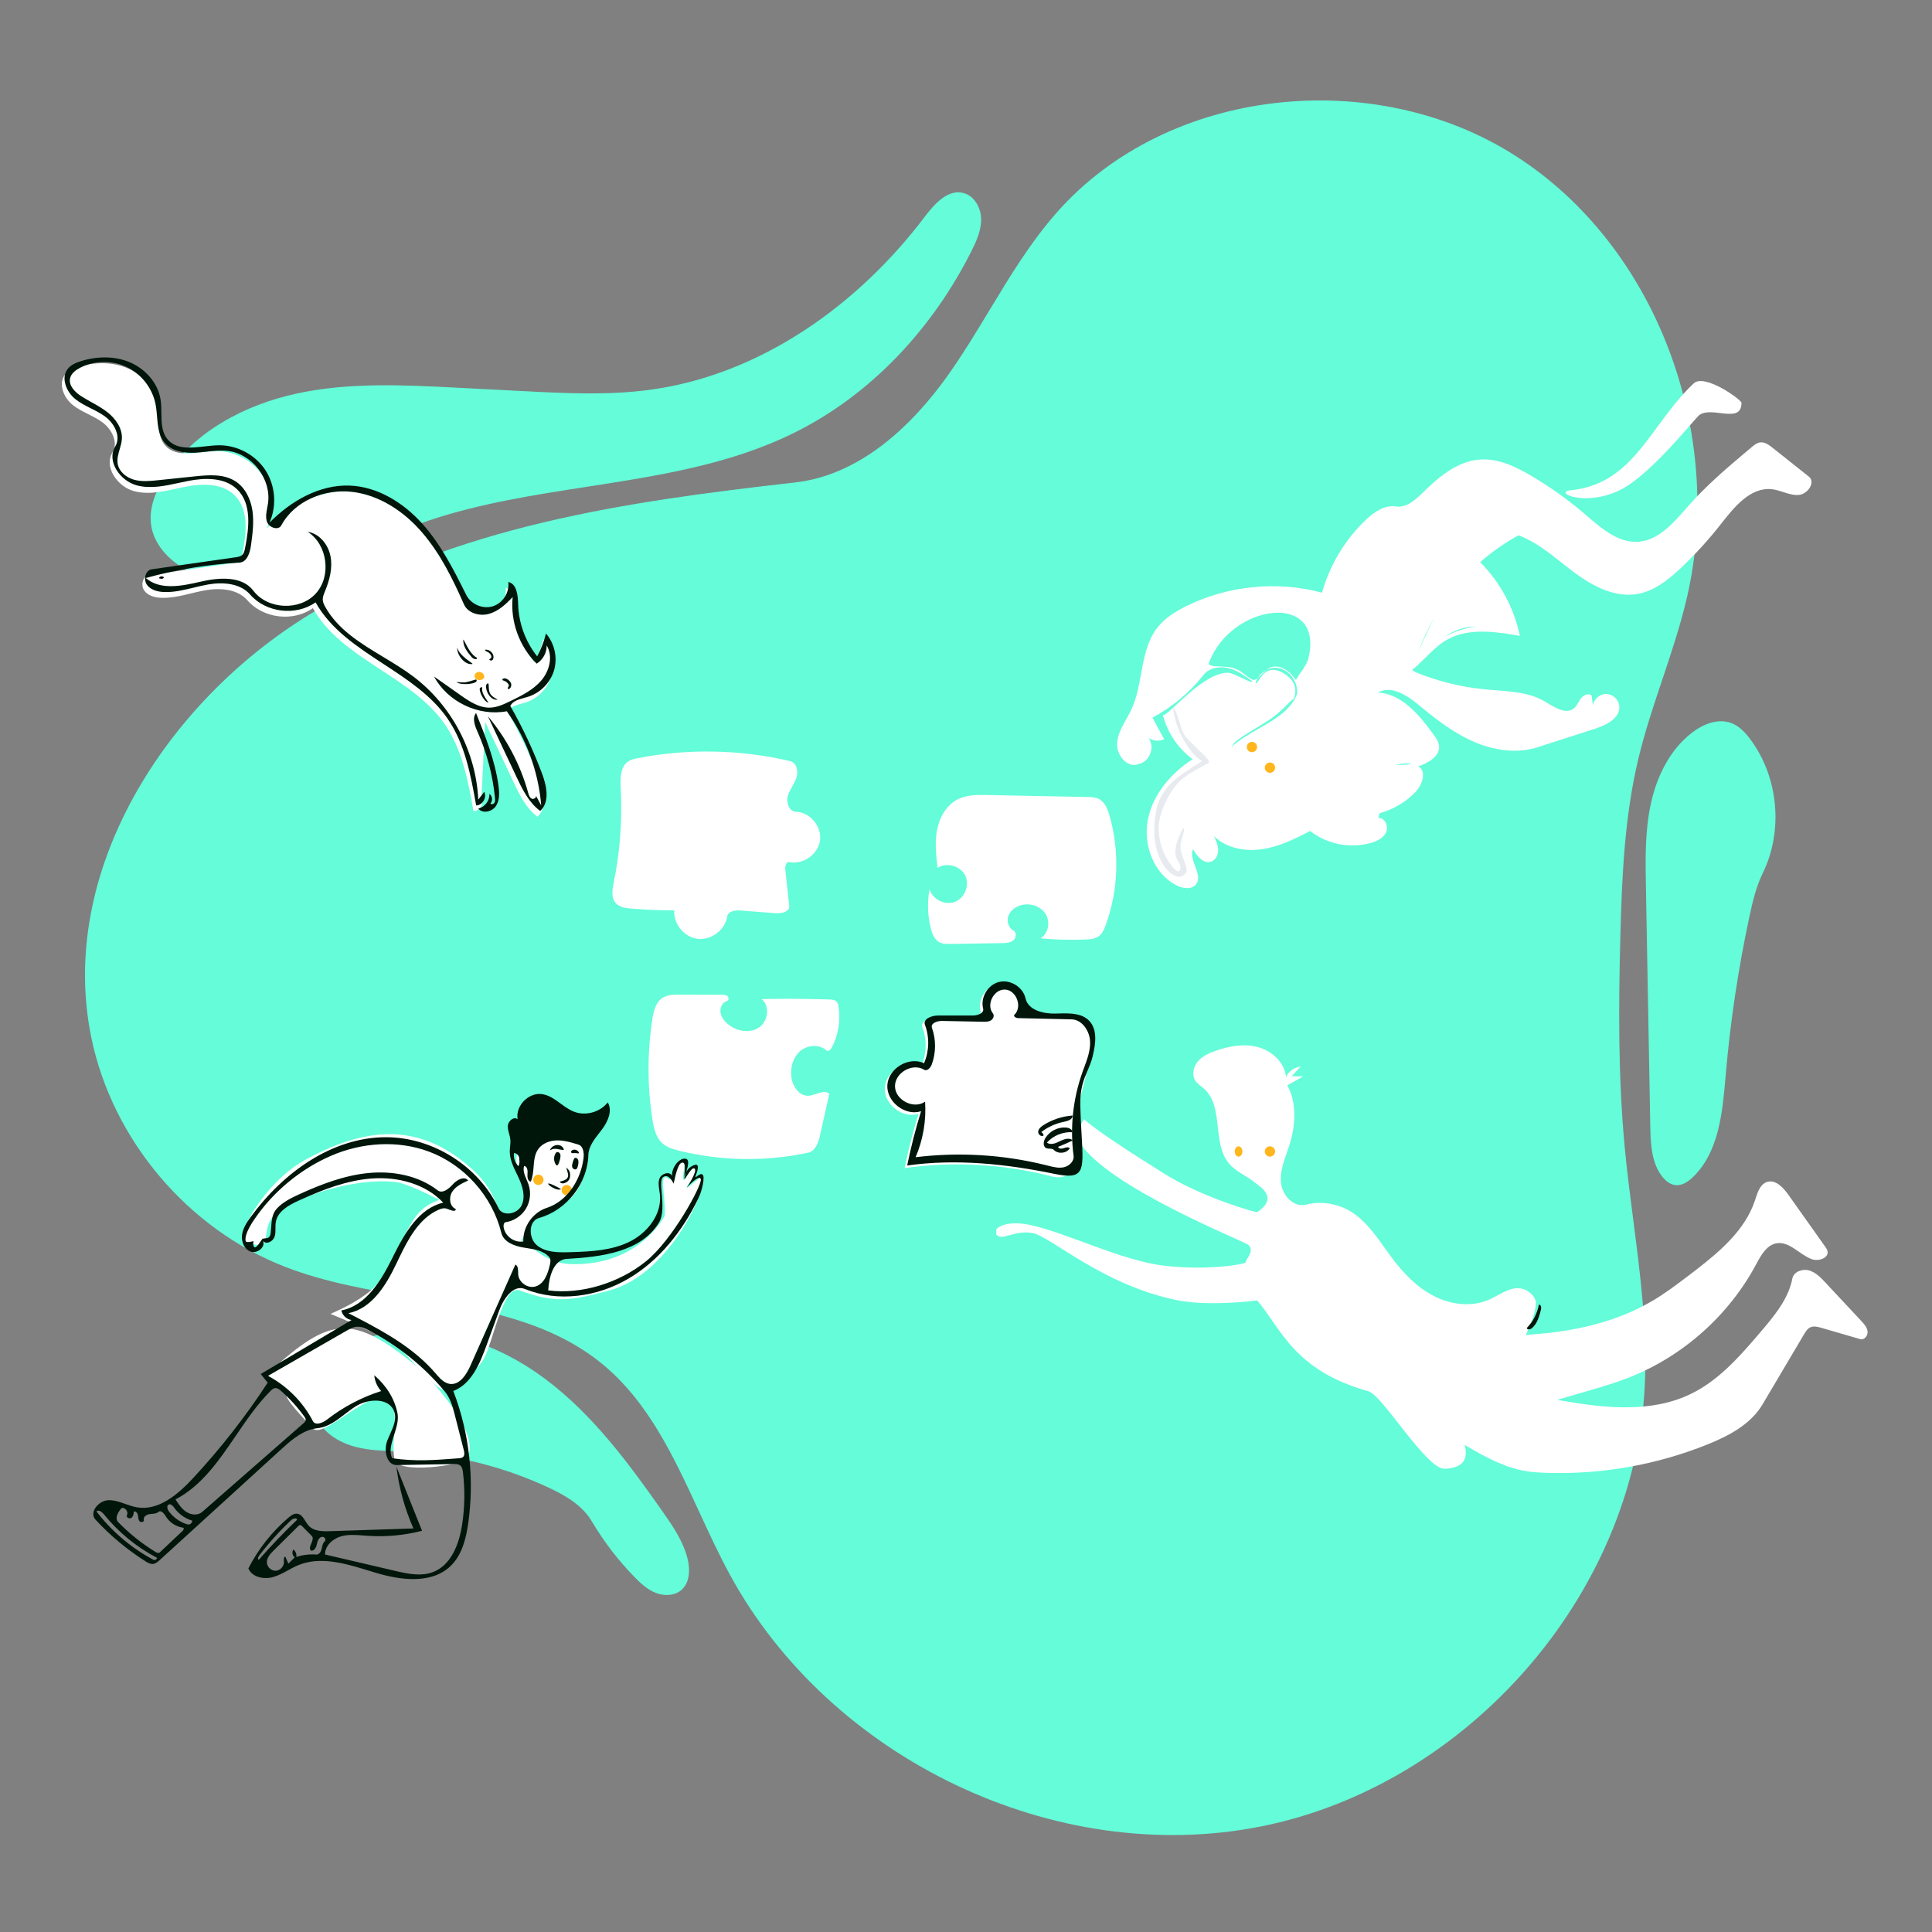 <svg width="300" height="300" viewBox="0 0 300 300" fill="none" xmlns="http://www.w3.org/2000/svg">
<rect x="0" y="0" width="300" height="300" fill="#808080" stroke="none"/>
<path d="M255.394 215.319C253.727 247.825 227.683 277.282 195.757 283.618C163.832 289.954 128.891 273.101 113.335 244.511C111.618 241.356 110.089 238.047 108.561 234.738C104.614 226.195 100.669 217.656 93.495 211.78C85.304 205.071 74.77 203.276 64.129 201.464C57.373 200.313 50.573 199.155 44.304 196.726C29.19 190.872 17.455 177.003 14.184 161.128C8.883 135.404 25.674 109.14 48.066 95.412C70.458 81.684 97.365 77.861 123.464 74.915C133.448 73.787 141.558 66.264 147.35 58.054C149.592 54.876 151.61 51.536 153.626 48.199C156.818 42.916 160.005 37.639 164.076 33.019C181.311 13.454 213.407 10.152 235.359 24.22C257.312 38.289 267.82 67.218 261.982 92.63C260.976 97.007 259.549 101.268 258.122 105.531L258.122 105.531C256.755 109.611 255.389 113.691 254.392 117.873C252.262 126.811 251.855 136.06 251.613 145.246C251.324 156.197 251.256 167.177 252.281 178.084C252.638 181.878 253.127 185.668 253.616 189.456C254.727 198.066 255.838 206.671 255.394 215.319Z" fill="#64FCD9"/>
<path d="M123.428 67.151C135.365 61.212 144.866 50.899 150.849 38.984C151.633 37.422 152.377 35.762 152.349 34.014C152.322 32.266 151.305 30.414 149.614 29.97C147.191 29.334 145.107 31.657 143.596 33.656C133.215 47.383 118.107 58.159 101.059 60.509C94.511 61.412 87.863 61.073 81.262 60.732L70.952 60.2C62.648 59.771 54.228 59.351 46.1 61.103C37.971 62.855 30.029 67.07 25.564 74.085C24.143 76.318 23.079 78.949 23.472 81.566C23.875 84.249 25.782 86.525 28.078 87.968C30.375 89.411 33.043 90.133 35.687 90.737C37.623 91.179 39.6 91.571 41.581 91.431C44.82 91.203 47.759 89.593 50.618 88.026C50.809 87.922 50.999 87.817 51.189 87.714C56.187 84.987 61.366 82.566 66.767 80.766C74.644 78.143 82.927 76.859 91.189 75.578C102.32 73.853 113.413 72.133 123.428 67.151Z" fill="#64FCD9"/>
<path d="M61.35 225.358L61.357 225.358C61.844 225.377 62.33 225.397 62.815 225.422C70.486 225.821 78.076 227.702 85.046 230.93C87.704 232.16 90.395 233.701 91.888 236.221C93.734 239.338 95.951 242.237 98.477 244.835C99.456 245.843 100.517 246.829 101.825 247.344C103.133 247.859 104.749 247.812 105.81 246.89C107.099 245.77 107.183 243.782 106.786 242.121C106.134 239.399 104.511 237.027 102.903 234.736C97.629 227.217 92.077 219.7 84.737 214.179C77.398 208.659 67.926 205.316 58.942 207.223C55.84 207.882 52.766 209.224 50.709 211.638C48.653 214.051 47.84 217.684 49.321 220.488C50.496 222.712 52.878 224.081 55.317 224.698C57.283 225.195 59.318 225.276 61.35 225.358H61.35Z" fill="#64FCD9"/>
<path d="M268.833 112.274C266.783 111.501 264.461 112.434 262.725 113.773C259.297 116.415 257.269 120.549 256.346 124.778C255.423 129.007 255.498 133.381 255.577 137.709L256.255 174.893C256.304 177.61 256.425 180.538 258.095 182.681C258.618 183.351 259.334 183.94 260.18 184.026C261.205 184.131 262.153 183.484 262.894 182.767C266.943 178.846 267.474 172.671 267.959 167.043L267.976 166.838C268.689 158.576 269.922 150.359 271.666 142.252C272.157 139.972 272.696 137.677 273.722 135.583C276.938 129.018 276.169 120.684 271.805 114.819C271.015 113.758 270.071 112.74 268.833 112.274Z" fill="#64FCD9"/>
<path d="M195.382 162.606C197.546 163.202 199.484 165.004 199.697 167.238C200.107 166.349 201.008 165.707 201.983 165.609L200.569 167.112L202.358 167.148L199.896 168.523C201.422 171.346 201.175 174.827 200.197 177.884C199.598 179.754 198.732 181.628 198.9 183.585C199.067 185.51 200.776 187.476 202.644 187.082L202.738 187.06C204.983 186.493 207.442 186.821 209.46 187.958C212.36 189.592 214.118 192.625 216.111 195.29C217.87 197.643 219.952 199.831 222.554 201.194C225.157 202.557 228.348 203.007 231.059 201.875C232.404 201.314 233.608 200.384 235.036 200.088C236.463 199.793 237.926 200.586 238.45 201.939C238.682 202.537 238.183 204.754 236.913 207.344C237.119 207.285 237.336 207.246 237.562 207.232C244.239 206.798 250.977 205.347 256.723 201.918C258.549 200.829 260.255 199.552 261.949 198.265L262.936 197.512L263.534 197.052C267.251 194.173 270.92 190.963 272.448 186.584L272.528 186.348L272.697 185.83C273.024 184.851 273.438 183.838 274.385 183.533C275.694 183.112 276.886 184.379 277.682 185.501L283.417 193.586C283.564 193.794 283.715 194.009 283.771 194.257C284.019 195.356 282.379 195.911 281.323 195.521C279.401 194.811 277.858 192.698 275.842 193.06C274.425 193.315 273.578 194.688 272.878 195.98L272.7 196.31C268.457 204.256 261.315 210.612 252.932 213.907C250.77 214.756 248.537 215.406 246.308 216.056L241.804 217.368L242.598 217.509C249.318 218.688 256.488 219.407 262.591 216.429C266.654 214.446 269.784 211.033 272.736 207.583L273.808 206.324L274.25 205.798C276.062 203.624 277.784 201.297 278.313 198.542C278.516 197.484 279.851 196.979 280.89 197.266C281.928 197.553 282.719 198.374 283.454 199.161L289.029 205.129C289.469 205.599 289.931 206.117 289.995 206.758C290.06 207.398 289.486 208.122 288.868 207.943L282.822 206.187C282.255 206.022 281.627 205.861 281.093 206.113C280.684 206.307 280.42 206.703 280.186 207.095L273.687 218.07C271.857 221.161 268.465 222.953 265.132 224.293C257.141 227.507 248.469 229.016 239.861 228.693C238.927 228.658 237.991 228.601 237.067 228.456C233.594 227.908 230.458 226.143 227.422 224.357C227.955 226.304 227.48 227.946 224.318 228.071C221.518 228.182 214.658 216.651 212.525 216.052C200.88 212.787 198.968 206.341 195.227 201.939C195.227 201.939 187.667 202.916 182.676 201.875C170.976 199.436 163.113 191.932 160.278 191.455C157.444 190.977 155.575 192.794 154.699 191.692L154.699 190.893C154.835 190.674 156.189 189.408 160.053 190.23C165.449 191.378 174.075 195.712 180.662 196.521C187.577 197.371 193.435 196.246 193.403 196.057C193.337 195.672 195.075 194.036 193.686 193.21C192.298 192.384 172.136 184.292 167.754 177.549L167.702 177.465C166.948 176.214 166.376 173.106 167.892 174.529L168.317 173.776C169.949 175.316 175.309 178.835 180.876 182.304C186.763 185.971 195.075 188.32 195.227 188.217C198.615 185.926 195.61 184.267 195.05 183.78C193.737 182.64 191.995 182.019 190.864 180.699C188.151 177.532 190.089 171.867 186.988 169.079C186.519 168.657 185.95 168.325 185.61 167.793C185.027 166.883 185.314 165.615 186.019 164.796C186.724 163.977 187.756 163.519 188.777 163.163C190.896 162.423 193.219 162.01 195.382 162.606Z" fill="white"/>
<circle cx="197.198" cy="178.8" r="0.8" fill="#FFB61D"/>
<ellipse cx="192.324" cy="178.8" rx="0.593" ry="0.8" fill="#FFB61D"/>
<path d="M163.332 182.677C155.894 180.754 148.077 180.31 140.469 181.379C141.044 178.535 141.765 175.722 142.627 172.952C140.152 173.75 137.229 171.482 137.389 168.886C137.549 166.289 140.728 164.397 143.087 165.494C143.897 163.624 143.948 161.439 143.227 159.533C142.881 158.619 144.26 158.092 145.238 158.092L150.639 158.09C151.394 158.09 152.446 157.739 152.259 157.008C151.814 155.274 153.006 153.293 154.747 152.874C156.456 152.462 158.38 153.633 158.821 155.328L158.844 155.423C159.254 157.244 161.561 157.822 163.427 157.787L164.357 157.764C165.971 157.731 167.653 157.783 168.734 158.912C170.026 160.263 169.737 162.413 169.311 164.247L169.283 164.368C168.679 166.913 168.036 169.449 167.353 171.973C168.679 182.65 165.394 183.21 163.332 182.677Z" fill="white"/>
<path d="M101.294 173.762C100.505 168.63 100.506 163.378 101.297 158.247L101.337 157.998C101.533 156.834 101.878 155.604 102.851 154.963C103.579 154.483 104.499 154.447 105.377 154.446L112.095 154.465C112.4 154.466 112.736 154.477 112.965 154.679C113.195 154.88 113.189 155.343 112.894 155.425C112.191 155.62 111.786 156.431 111.872 157.156C111.957 157.882 112.429 158.509 112.982 158.985C114.303 160.121 116.355 160.524 117.817 159.577C119.279 158.631 119.623 156.193 118.238 155.137C121.376 155.074 124.515 155.083 127.653 155.167L128.829 155.202C129.209 155.214 129.63 155.244 129.896 155.517C130.095 155.721 130.161 156.018 130.206 156.3C130.553 158.472 130.173 160.754 129.141 162.697C128.976 163.006 128.596 163.347 128.336 163.112C127.234 162.111 125.38 162.247 124.251 163.219C123.123 164.191 122.687 165.805 122.887 167.281C123.079 168.701 124.114 170.218 125.545 170.146C126.672 170.09 127.926 169.104 128.778 169.844L127.343 176.256C127.088 177.396 126.63 178.747 125.488 178.991C118.899 180.401 111.989 180.294 105.446 178.682L105.129 178.602C104.335 178.394 103.544 178.125 102.924 177.595C101.846 176.672 101.509 175.165 101.294 173.762Z" fill="white"/>
<path d="M152.992 123.443L168.917 123.763L169.177 123.77C169.655 123.785 170.137 123.827 170.567 124.028C171.541 124.482 171.987 125.602 172.283 126.635C173.863 132.147 173.668 138.153 171.734 143.551L171.653 143.772C171.401 144.436 171.072 145.098 170.477 145.472C169.988 145.78 169.391 145.844 168.811 145.875L168.687 145.881C166.319 145.993 163.943 145.933 161.584 145.7C162.812 144.944 163.122 143.102 162.342 141.889C161.562 140.675 159.914 140.168 158.526 140.562C157.68 140.803 156.892 141.381 156.586 142.205C156.28 143.03 156.576 144.089 157.358 144.491C157.898 144.77 157.805 145.646 157.332 146.028C156.858 146.41 156.2 146.437 155.592 146.447L147.602 146.577C147.002 146.586 146.37 146.589 145.843 146.301C145.096 145.893 144.752 145.014 144.541 144.189C144.033 142.198 143.964 140.096 144.341 138.076C144.796 139.671 146.762 140.64 148.303 140.028C149.845 139.416 150.612 137.363 149.849 135.89C149.086 134.417 146.966 133.86 145.577 134.767L145.52 134.252C145.32 132.448 145.165 130.62 145.512 128.843C145.891 126.897 146.974 124.985 148.749 124.101C150.043 123.456 151.538 123.42 152.992 123.443Z" fill="white"/>
<path d="M104.698 141.356C102.455 141.365 100.213 141.272 97.978 141.079L97.762 141.059C96.962 140.98 96.123 140.819 95.598 140.224C94.891 139.421 95.064 138.211 95.276 137.151L95.297 137.046C96.247 132.398 96.62 127.633 96.406 122.894L96.366 122.077C96.306 120.607 96.4 118.941 97.621 118.186C97.992 117.956 98.423 117.849 98.853 117.762L98.996 117.734C106.81 116.212 114.947 116.366 122.698 118.184C123.719 118.423 124.003 119.806 123.664 120.798C123.326 121.79 122.599 122.624 122.327 123.636C122.055 124.649 122.554 126.019 123.601 126.052C125.782 126.12 127.631 128.336 127.337 130.498C127.044 132.66 124.708 134.3 122.569 133.87C122.067 133.77 121.889 134.511 121.944 135.021L122.554 140.664C122.654 141.585 121.347 141.876 120.423 141.804L115.034 141.385C114.187 141.319 113.052 141.465 112.921 142.304C112.597 144.394 110.454 146.025 108.354 145.783C106.253 145.541 104.539 143.464 104.698 141.356Z" fill="white"/>
<path fill-rule="evenodd" clip-rule="evenodd" d="M90.191 176.089C90.789 176.234 91.645 176.492 91.597 177.058C90.641 188.454 86.521 186.357 82.848 189.625C81.878 190.488 81.298 192.53 80.881 192.577C82.427 193.291 84.67 196.155 88.531 196.286C99.287 196.651 103.203 188.802 103.203 188.802C103.456 186.285 102.179 181.752 103.773 183.022C104.872 183.898 104.655 179.63 106.157 180.055C106.609 180.182 105.82 183.02 106.157 183.19C106.343 183.284 106.619 182.51 107.099 181.895C107.5 181.381 108.118 181.001 108.246 181.113C108.333 181.19 108.25 181.923 107.889 182.543C107.382 183.416 106.534 184.255 106.652 184.395C106.783 184.549 109.019 182.468 109.155 182.65C110.06 183.857 104.329 197.749 94.659 200.371L93.893 200.577C88.256 202.075 85.889 202.279 80.666 200.371C78.19 199.467 76.65 207.915 75.273 210.727C74.404 212.503 70.182 216.854 68.254 215.538C65.711 213.802 63.637 210.571 61.473 208.936L61.334 208.834C59.859 207.776 56.523 206.171 51.325 204.019L51.559 203.911C52.644 203.418 55.437 202.213 57.581 200.371C60.629 197.755 62.279 192.135 64.403 189.104C66.501 186.112 69.315 186.553 67.617 186.023C67.617 186.023 63.312 183.743 61.334 183.534C54.725 182.837 46.111 185.96 43.355 187.972C39.574 190.734 43.331 194.798 38.106 192.806C36.364 192.142 41.032 183.542 47.47 180.055C56.418 175.208 64.879 173.874 73.362 181.59C76.815 184.73 77.156 187.526 78.082 189.657L77.893 189.134C88.126 188.46 72.793 178.214 85.594 175.65C86.939 175.381 88.349 175.661 89.697 175.973L90.191 176.089Z" fill="white"/>
<circle cx="83.601" cy="183.2" r="0.8" fill="#FFB61D"/>
<circle cx="87.999" cy="184.8" r="0.8" fill="#FFB61D"/>
<path fill-rule="evenodd" clip-rule="evenodd" d="M41.559 214.225C50.23 220.229 39.135 211.936 48.61 221.819C50.523 223.815 60.21 212.416 61.209 219.172C61.574 221.636 60.779 224.201 61.264 226.644C61.716 228.924 71.632 227.556 72.398 226.558C75.175 222.943 66.534 213.658 64.722 212.174C54.611 203.891 51.275 204.466 41.827 213.035L41.559 214.225Z" fill="white"/>
<path fill-rule="evenodd" clip-rule="evenodd" d="M267.136 64.142C268.836 64.345 270.418 64.534 270.418 62.552C270.418 62.08 264.694 57.937 262.998 59.533C260.816 61.584 259.084 63.937 257.406 66.216C253.884 71.001 250.601 75.46 243.907 76.124L243.826 76.133C241.232 76.447 246.066 78.75 251.495 76.124C255.227 74.319 260.193 68.609 262.552 65.897C263.169 65.187 263.608 64.683 263.799 64.507L263.849 64.465C264.653 63.845 265.924 63.997 267.136 64.142ZM275.211 69.507L280.874 74.003C281.978 74.879 280.686 76.766 279.28 76.856C278.464 76.909 277.682 76.658 276.896 76.406C276.327 76.223 275.756 76.04 275.168 75.97C271.842 75.577 269.307 78.71 267.243 81.348C265.358 83.759 263.293 86.029 261.072 88.135L260.772 88.418L260.459 88.706C258.672 90.33 256.668 91.801 254.311 92.225C250.841 92.849 247.394 91.072 244.559 88.975C243.867 88.463 243.188 87.927 242.508 87.39L242.508 87.389C240.403 85.726 238.294 84.059 235.797 83.125C233.634 84.305 231.609 85.732 229.76 87.359L229.842 87.295C232.947 90.406 235.117 94.438 236.006 98.742L235.412 98.638L235.02 98.571C231.352 97.956 227.423 97.592 224.323 99.555C223.231 100.247 222.256 101.213 221.293 102.168C220.622 102.833 219.957 103.493 219.26 104.052C219.437 104.157 219.618 104.266 219.803 104.379C223.234 105.782 226.87 106.681 230.559 107.038C231.123 107.092 231.693 107.135 232.265 107.179C234.911 107.38 237.591 107.583 239.852 108.912L240.646 109.386C241.918 110.139 243.335 110.856 244.402 109.984C244.708 109.733 244.909 109.389 245.111 109.044C245.233 108.833 245.356 108.623 245.504 108.432C245.893 107.927 246.666 107.572 247.15 107.987L247.347 109.528C247.489 108.536 248.446 107.73 249.448 107.758C250.449 107.786 251.36 108.644 251.447 109.642C251.605 111.454 249.551 112.538 247.808 113.114L238.772 116.026C235.544 117.067 231.965 116.528 228.852 115.179C225.955 113.923 223.398 112.012 220.955 110.004L220.414 109.556C218.569 108.021 216.075 106.353 213.982 107.527C217.619 107.748 220.272 110.883 222.441 113.847L222.65 114.133C223.001 114.617 223.362 115.127 223.449 115.719C223.692 117.375 221.81 118.475 220.221 119.002C221.56 119.719 220.896 121.802 219.859 122.912C218.349 124.526 216.372 125.688 214.239 126.263L214.044 126.937C214.032 126.982 214.026 127.006 214.027 127.007C215.033 126.937 215.654 128.288 215.244 129.21C214.834 130.131 213.822 130.622 212.852 130.896C209.654 131.8 206.043 131.087 203.429 129.035L202.921 129.3C200.712 130.443 198.428 131.506 195.974 131.866C193.331 132.254 190.421 131.709 188.51 129.842L188.636 130.117C188.906 130.717 189.149 131.337 189.157 131.99C189.167 132.743 188.778 133.556 188.064 133.798C186.886 134.197 185.858 132.938 185.246 131.856C184.911 132.689 185.257 133.627 185.593 134.54C185.976 135.58 186.346 136.587 185.68 137.366C184.987 138.177 183.672 137.97 182.718 137.491C179.144 135.698 177.465 131.186 178.239 127.264C179.014 123.341 181.834 120.057 185.192 117.887C182.912 116.216 181.244 113.728 180.565 110.984C180.746 111.217 181.554 110.466 182.703 109.398C184.803 107.446 188.042 104.436 190.658 104.464C191.159 104.469 191.969 104.857 192.761 105.237L192.761 105.237C193.336 105.512 193.901 105.783 194.334 105.902C194.37 105.855 194.414 105.813 194.464 105.777L193.969 105.421C192.973 104.714 191.933 104.048 190.754 103.755C189.379 103.413 187.75 103.695 186.874 104.809C184.731 107.533 182.015 109.805 178.956 111.434L180.769 114.782C180.02 115.14 179.086 115.075 178.39 114.623L178.305 114.565L178.359 114.632C179.403 115.995 178.485 118.37 176.775 118.639C175.04 119.368 173.29 117.193 173.461 115.318C173.581 114.005 174.231 112.841 174.883 111.675C175.161 111.177 175.44 110.679 175.677 110.168C176.48 108.444 176.832 106.529 177.183 104.626C177.664 102.018 178.14 99.432 179.764 97.394C180.901 95.966 182.494 94.973 184.128 94.158C190.612 90.927 198.285 90.154 205.284 92.028C206.475 87.757 208.839 83.82 212.046 80.759L212.238 80.58C213.465 79.449 214.991 78.439 216.619 78.624L216.748 78.642C218.364 78.888 219.769 77.641 220.944 76.486L221.306 76.131L221.59 75.858C223.922 73.631 226.628 71.576 229.813 71.354C232.647 71.157 235.359 72.458 237.805 73.902C240.572 75.536 243.204 77.399 245.666 79.465L246.099 79.832C246.214 79.931 246.33 80.03 246.447 80.13C248.768 82.125 251.308 84.306 254.33 84.126C257.429 83.94 259.692 81.368 261.778 78.998L261.779 78.997L261.782 78.994C261.949 78.803 262.115 78.615 262.281 78.429C264.853 75.532 267.783 72.983 270.748 70.485L272.02 69.417C272.405 69.094 272.819 68.758 273.318 68.694C274.018 68.603 274.657 69.068 275.211 69.507ZM219.213 118.6C218.584 118.474 217.725 118.529 216.636 118.764C217.353 118.767 217.956 118.754 218.446 118.725C218.683 118.696 218.919 118.659 219.151 118.613L219.213 118.6ZM195.891 104.732C196.121 104.497 196.364 104.248 196.632 104.035C197.132 103.772 197.695 103.638 198.263 103.692C200.181 103.874 201.634 105.915 201.383 107.826C200.37 110.335 197.864 111.768 195.385 113.184C193.858 114.057 192.341 114.923 191.19 116.032C191.479 115.556 191.795 115.176 192.116 114.942C193.116 114.214 194.163 113.583 195.149 112.988C195.978 112.488 196.764 112.014 197.445 111.529C198.516 110.766 199.236 110.04 199.794 109.479C200.22 109.049 200.552 108.715 200.874 108.532C200.9 108.517 202.109 106.066 199.186 104.464C196.979 103.254 195.996 104.785 195.468 105.607C195.296 105.874 195.173 106.066 195.071 106.066C195.044 106.066 195.007 106.062 194.961 106.054C195.034 105.793 195.145 105.541 195.287 105.305C195.485 105.149 195.683 104.946 195.891 104.732ZM196.515 104.1C196.014 104.391 195.583 104.813 195.287 105.305L195.214 105.36C195.069 105.466 194.923 105.544 194.772 105.579C194.468 105.651 193.745 105.096 193.132 104.626C192.766 104.345 192.439 104.094 192.265 104.026C191.119 103.577 190.985 103.57 190.191 103.533L190.191 103.533H190.191C190.056 103.526 189.903 103.519 189.724 103.509L189.394 103.488C189.322 103.484 189.243 103.48 189.158 103.477L189.158 103.477L189.157 103.477C188.499 103.449 187.551 103.409 187.74 102.897C191.125 93.736 205.587 91.743 203.196 102.099C202.998 102.955 202.479 103.704 201.96 104.454C201.701 104.828 201.441 105.203 201.222 105.591C200.287 104.263 199.269 103.563 198.167 103.491C197.553 103.451 197.059 103.698 196.632 104.035L196.515 104.1ZM222.748 95.882L222.751 95.876C221.955 97.389 221.101 99.21 220.187 101.34C220.874 99.448 221.734 97.62 222.748 95.882ZM229.196 97.277L229.085 97.281C228.203 97.318 227.411 97.45 226.71 97.677C225.933 97.929 225.106 98.35 224.229 98.941C225.763 98.091 227.46 97.522 229.196 97.277Z" fill="white"/>
<path fill-rule="evenodd" clip-rule="evenodd" d="M184.072 135.645C183.379 136.456 182.374 136.195 181.453 135.297C179.526 133.419 178.752 129.794 179.526 125.872C180.301 121.95 183.318 120.333 186.677 118.164C185.169 117.544 182.439 113.608 182.165 109.783C183.094 110.982 183.143 113.133 184.072 114.332C184.954 115.469 186.715 116.854 187.597 117.991C187.709 118.137 187.806 118.381 187.646 118.471C184.427 120.3 182.34 120.905 180.441 125.872C178.542 130.838 182.398 135.432 182.91 135.297C183.541 135.13 183.318 134.293 182.955 133.75C181.933 132.219 182.905 130.177 183.739 128.535C184.184 129.035 183.113 130.468 183.339 131.958C183.559 133.413 184.689 134.922 184.072 135.645Z" fill="#E7EAEE"/>
<circle cx="197.198" cy="119.2" r="0.8" fill="#FFB61D"/>
<circle cx="194.402" cy="116" r="0.8" fill="#FFB61D"/>
<path d="M74.766 123.856C75.228 124.72 74.501 125.954 73.522 125.968C72.684 121.254 71.779 116.376 69.051 112.441C63.826 104.908 53.059 102.433 48.585 94.431C45.539 96.599 40.882 96.046 38.428 93.226C36.902 91.472 34.241 91.256 31.95 91.647C29.657 92.039 27.418 92.904 25.094 92.83C24.086 92.799 22.987 92.527 22.401 91.707C21.814 90.886 22.153 89.442 23.151 89.299C27.502 88.676 31.853 88.053 36.204 87.43C36.546 87.382 36.909 87.323 37.168 87.096C37.462 86.838 37.554 86.426 37.63 86.043C38.26 82.873 38.714 79.094 36.379 76.859C34.445 75.006 31.391 75.07 28.763 75.587C26.134 76.103 23.426 76.954 20.835 76.271C18.245 75.589 16.079 72.512 17.475 70.226C18.411 68.695 17.356 66.653 15.914 65.587C14.471 64.52 12.675 63.995 11.277 62.871C9.879 61.747 8.991 59.578 10.105 58.171C10.595 57.553 11.362 57.227 12.114 56.989C14.605 56.204 17.382 56.144 19.783 57.172C22.183 58.2 24.133 60.403 24.523 62.985C24.842 65.088 24.237 67.536 25.628 69.146C27.446 71.251 30.806 70.07 33.587 70.045C36.432 70.019 39.245 71.527 40.798 73.911C42.351 76.295 42.593 79.477 41.42 82.069C44.724 78.707 49.175 76.128 53.886 76.303C58.237 76.466 62.234 78.968 65.145 82.207C68.055 85.446 70.04 89.391 71.987 93.285C72.712 94.736 74.551 95.523 76.101 95.044C77.651 94.566 78.728 92.88 78.509 91.272C79.86 91.567 80.001 93.393 80.043 94.775C80.13 97.678 81.181 100.545 82.992 102.816C83.598 101.699 84.06 100.504 84.364 99.27C85.685 100.789 86.178 102.988 85.632 104.927C85.086 106.865 83.517 108.483 81.596 109.089C80.574 109.411 79.324 109.566 78.817 110.51C80.734 113.866 82.382 117.375 83.742 120.993C84.471 122.933 84.997 125.429 83.462 126.822C81.688 125.512 80.68 123.435 79.739 121.44C78.27 118.33 76.802 115.219 75.334 112.108" fill="white"/>
<path fill-rule="evenodd" clip-rule="evenodd" d="M79.607 92.717C79.221 96.484 80.631 100.395 83.332 103.05C84.294 102.469 84.91 101.354 84.889 100.229C85.901 101.893 85.334 104.149 84.076 105.636C82.817 107.122 81.012 108.013 79.26 108.863C78.256 109.351 77.214 109.848 76.099 109.881C74.397 109.932 72.873 108.909 71.481 107.928L67.4 105.05C69.508 108.985 74.309 111.277 78.695 110.442C81.745 114.721 83.613 119.834 84.039 125.071L83.219 123.556L83.214 123.545C83.212 123.541 83.21 123.537 83.208 123.533C83.205 123.527 83.201 123.52 83.197 123.514C83.194 123.509 83.192 123.505 83.189 123.501L83.219 123.556C83.337 123.847 82.876 124.168 82.566 124.018C82.236 123.858 82.111 123.461 82.013 123.107C80.813 118.753 78.661 114.664 75.752 111.208L80.156 120.541C81.098 122.535 82.106 124.613 83.88 125.923C85.415 124.53 84.888 122.033 84.159 120.093C82.8 116.476 81.151 112.967 79.235 109.611C79.647 108.844 80.548 108.598 81.42 108.36L81.42 108.36L81.42 108.359L81.421 108.359L81.421 108.359L81.421 108.359L81.421 108.359C81.623 108.304 81.822 108.25 82.014 108.189C83.935 107.584 85.504 105.966 86.05 104.027C86.596 102.089 86.103 99.889 84.781 98.37C84.478 99.604 84.016 100.799 83.41 101.917C81.599 99.645 80.548 96.779 80.46 93.875C80.419 92.493 80.278 90.667 78.927 90.373C79.146 91.98 78.069 93.666 76.519 94.145C74.969 94.623 73.129 93.837 72.404 92.386C70.458 88.491 68.472 84.546 65.562 81.307C62.652 78.069 58.654 75.566 54.303 75.404C49.592 75.228 45.142 77.807 41.837 81.169C43.011 78.578 42.769 75.395 41.216 73.011C39.663 70.627 36.85 69.119 34.005 69.145C33.283 69.152 32.523 69.236 31.76 69.32C29.584 69.562 27.392 69.805 26.045 68.246C25.094 67.145 25.076 65.652 25.058 64.146C25.05 63.45 25.042 62.75 24.941 62.085C24.55 59.503 22.601 57.3 20.2 56.272C17.8 55.244 15.023 55.304 12.532 56.09C11.78 56.327 11.013 56.653 10.523 57.272C9.409 58.678 10.297 60.847 11.695 61.971C12.431 62.562 13.277 62.988 14.123 63.414L14.123 63.414L14.123 63.414C14.885 63.798 15.648 64.182 16.331 64.687C17.774 65.753 18.828 67.795 17.893 69.326C16.497 71.612 18.663 74.689 21.253 75.372C23.395 75.936 25.617 75.453 27.808 74.976C28.267 74.876 28.725 74.776 29.181 74.687C31.809 74.17 34.862 74.106 36.797 75.959C39.131 78.194 38.677 81.973 38.047 85.143C37.971 85.526 37.879 85.938 37.586 86.196C37.326 86.424 36.964 86.482 36.622 86.531L23.569 88.399C22.57 88.542 22.231 89.986 22.818 90.807C23.405 91.628 24.504 91.899 25.512 91.931C27.054 91.98 28.558 91.615 30.066 91.25L30.066 91.25L30.066 91.25L30.066 91.25L30.066 91.25L30.066 91.25L30.066 91.25L30.067 91.25C30.831 91.065 31.596 90.879 32.367 90.748C34.659 90.356 37.319 90.572 38.846 92.326C41.3 95.146 45.957 95.699 49.003 93.531C51.357 97.742 55.453 100.423 59.568 103.115C63.273 105.539 66.993 107.972 69.468 111.542C72.197 115.476 73.101 120.354 73.94 125.068C74.919 125.054 75.646 123.82 75.184 122.957L74.264 124.17C73.924 116.74 70.129 109.54 64.192 105.06C62.722 103.95 61.11 102.977 59.501 102.007C55.966 99.874 52.448 97.752 50.49 94.21C50.314 93.891 50.15 93.553 50.121 93.189C50.085 92.73 50.268 92.286 50.445 91.859L50.471 91.797C51.176 90.086 51.669 88.207 51.322 86.389C50.976 84.57 49.607 82.85 47.776 82.577C50.875 84.559 51.51 89.479 49.016 92.184C46.522 94.889 41.567 94.654 39.34 91.725C37.555 89.378 33.986 89.665 31.114 90.331C28.241 90.996 24.859 91.693 22.64 89.751C27.387 88.446 32.272 87.642 37.188 87.358C38.359 87.29 38.818 85.829 38.976 84.667C39.218 82.88 39.461 81.065 39.195 79.282C38.929 77.498 38.082 75.719 36.568 74.739C34.751 73.562 32.405 73.744 30.252 73.969L24.529 74.568C23.296 74.697 22.028 74.824 20.833 74.496C19.637 74.167 18.512 73.276 18.283 72.057C18.138 71.288 18.358 70.53 18.581 69.766C18.741 69.216 18.901 68.663 18.927 68.1C19.002 66.496 17.966 65.027 16.708 64.031C15.937 63.42 15.077 62.94 14.217 62.459L14.217 62.459C13.674 62.156 13.129 61.852 12.607 61.514C11.624 60.88 10.615 59.854 10.889 58.716C11.063 57.989 11.722 57.484 12.384 57.135C14.619 55.957 17.413 55.904 19.691 56.997C21.969 58.089 23.677 60.301 24.157 62.782C24.276 63.394 24.33 64.033 24.383 64.671C24.508 66.146 24.631 67.615 25.553 68.723C26.654 70.047 28.558 70.381 30.278 70.299C30.868 70.271 31.457 70.205 32.047 70.139C33.176 70.012 34.304 69.886 35.426 70.027C39.202 70.503 42.177 74.431 41.611 78.195C41.58 78.403 41.539 78.613 41.499 78.823C41.355 79.574 41.209 80.332 41.466 81.037C41.794 81.94 43.23 82.421 43.685 81.575C45.724 77.783 50.401 75.873 54.677 76.374C58.952 76.874 62.779 79.449 65.586 82.713C68.393 85.976 70.302 89.904 72.044 93.841C72.657 95.228 74.484 95.73 75.943 95.317C77.402 94.905 78.56 93.814 79.607 92.717ZM71.945 99.325C71.986 99.319 72.082 99.507 72.227 99.791L72.227 99.791C72.584 100.49 73.237 101.767 74.097 102.156C74.059 102.518 73.49 102.324 73.253 102.048C72.58 101.261 71.866 100.357 71.945 99.325ZM73.976 105.531C74.42 106.182 71.76 106.505 70.876 105.938C71.031 105.908 71.237 105.924 71.464 105.941C71.733 105.962 72.034 105.986 72.319 105.938C72.737 105.867 73.141 105.739 73.446 105.642L73.446 105.642C73.742 105.548 73.944 105.484 73.976 105.531ZM73.337 103.112C72.278 103.293 70.978 101.883 70.978 100.556C71.283 101.537 72.367 102.315 72.966 102.745C73.271 102.964 73.45 103.092 73.337 103.112ZM77.131 108.658C75.721 108.658 75.082 106.28 75.721 106.127C75.874 106.058 75.881 106.271 75.892 106.586C75.903 106.916 75.918 107.359 76.11 107.704C76.324 108.088 76.776 108.344 77.04 108.493C77.24 108.606 77.332 108.658 77.131 108.658ZM78.703 105.42C79.012 105.591 79.295 105.855 79.375 106.199C79.455 106.544 79.263 106.961 78.916 107.033C78.808 106.873 78.867 106.772 78.929 106.665C79.02 106.508 79.118 106.34 78.703 105.957C78.528 105.796 78.324 105.726 78.182 105.677C78.072 105.639 77.998 105.614 78.001 105.569C78.019 105.283 78.451 105.282 78.703 105.42ZM76.063 102.321C75.993 102.369 75.945 102.403 75.986 102.441C76.114 102.56 76.263 102.616 76.413 102.53C76.528 102.465 76.585 102.331 76.612 102.202C76.763 101.482 76.002 100.738 75.285 100.904C75.349 101.072 75.471 101.126 75.618 101.191C75.789 101.266 75.994 101.356 76.185 101.655C76.442 102.057 76.206 102.221 76.063 102.321ZM75.822 109.113C74.991 108.871 74.17 106.91 74.612 106.762C74.888 106.669 74.886 106.684 74.87 106.839C74.856 106.981 74.829 107.241 74.991 107.643C75.193 108.143 75.475 108.549 75.656 108.807C75.779 108.984 75.854 109.092 75.822 109.113ZM76.15 124.762C76.299 124.959 76.642 124.873 76.773 124.663C76.905 124.454 76.889 124.187 76.865 123.941C76.52 120.379 75.596 116.875 74.139 113.606C73.725 112.676 73.288 111.515 73.923 110.718C75.392 114.388 76.872 118.103 77.407 122.019C77.553 123.088 77.606 124.259 77.01 125.158C76.414 126.057 74.929 126.402 74.267 125.55C75.285 125.337 76.064 124.306 75.991 123.268C76.461 123.589 76.542 124.35 76.15 124.762ZM88.018 195.477C93.346 195.185 99.518 194.416 102.312 189.87C103.037 188.692 102.883 186.839 102.755 185.312C102.653 184.085 102.568 183.069 102.971 182.782C103.875 182.137 104.598 183.799 104.598 183.799C104.625 183.689 104.655 183.553 104.69 183.399C104.942 182.267 105.407 180.181 106.138 180.573C106.438 180.734 106.335 181.748 106.264 182.445L106.264 182.445C106.247 182.609 106.232 182.755 106.225 182.868C106.208 182.976 106.205 183.066 106.218 183.129C106.228 183.125 106.239 183.119 106.25 183.112C106.258 183.111 106.267 183.104 106.278 183.09C106.396 182.991 106.558 182.744 106.738 182.47L106.738 182.47C107.111 181.902 107.562 181.215 107.865 181.467C108.339 181.864 106.651 184.395 106.651 184.395C106.651 184.395 108.656 182.192 108.825 183.129C108.995 184.067 104.429 192.536 100.307 195.857C96.185 199.179 90.378 201.038 85.127 200.372C85.244 198.29 85.935 195.592 88.018 195.477ZM106.561 181.966C106.737 181.659 106.975 181.366 107.27 181.179C108.858 180.175 108.324 181.73 108.077 182.45C108.014 182.633 107.97 182.762 107.984 182.782C108.006 182.813 108.105 182.741 108.237 182.644C108.482 182.465 108.841 182.202 109.043 182.361C109.583 182.619 108.978 184.951 108.503 185.951L108.438 186.087C106.012 191.117 102.409 195.707 97.596 198.541C92.784 201.374 86.678 202.268 81.509 200.154C79.701 199.415 78.182 201.667 77.513 203.503L75.512 208.997C74.49 211.802 73.175 214.918 70.389 215.993C72.888 222.506 73.691 229.661 72.7 236.567C72.357 238.96 71.725 241.465 69.989 243.148C67.049 246.001 62.265 245.396 58.342 244.218L56.356 243.613C53.014 242.607 49.534 241.74 46.369 243.019C45.801 243.248 45.261 243.543 44.722 243.837C43.962 244.251 43.203 244.664 42.372 244.894C40.951 245.286 39.121 244.904 38.569 243.537C40.101 240.541 42.226 237.85 44.786 235.666C45.178 235.332 45.642 234.99 46.154 235.049C46.746 235.118 47.074 235.643 47.408 236.177C47.57 236.438 47.734 236.701 47.931 236.914C48.697 237.747 49.963 237.797 51.103 237.765L64.197 237.34C62.851 234.29 61.956 231.041 61.55 227.732L65.533 237.7C62.773 238.41 59.898 238.675 57.054 238.479L56.646 238.449L56.433 238.432C55.276 238.339 54.107 238.246 52.994 238.552C51.682 238.912 50.451 240.02 50.47 241.381L61.706 244.005C63.555 244.429 65.511 244.783 67.266 244.101C70.05 243.019 71.282 239.774 71.745 236.824C72.172 234.102 72.219 231.32 71.882 228.585L71.862 228.432C71.811 228.096 71.72 227.755 71.459 227.549C71.209 227.353 70.871 227.335 70.55 227.338L61.621 227.496C60.025 227.524 59.564 225.227 60.127 223.734C60.256 223.391 60.411 223.046 60.567 222.699C61.089 221.535 61.618 220.354 61.214 219.193C60.452 217.009 57.204 217.135 55.246 218.368C54.667 218.732 54.112 219.158 53.557 219.584C52.284 220.561 51.014 221.536 49.472 221.751L49.296 221.772C47.211 221.98 45.489 223.396 43.924 224.811L24.817 242.233C24.515 242.508 24.184 242.797 23.778 242.844C23.376 242.89 22.994 242.688 22.647 242.473L22.574 242.426C19.725 240.619 17.113 238.441 14.825 235.963C13.791 234.844 15.319 232.992 16.842 232.949C17.746 232.923 18.603 233.227 19.465 233.532L19.465 233.532L19.465 233.532C20.054 233.74 20.644 233.949 21.253 234.055C24.62 234.637 27.641 232.043 29.968 229.539C34.246 224.934 38.131 219.963 41.566 214.698L40.484 213.356L54.592 204.968C53.825 204.872 53.154 204.244 53.008 203.484C56.857 202.737 59.155 198.893 60.91 195.368L61.151 194.883C62.889 191.403 65.07 187.636 68.824 186.745C66.073 183.823 61.8 182.71 57.796 182.991C53.903 183.265 50.194 184.702 46.636 186.313L46.331 186.451C44.82 187.141 43.141 188.083 42.834 189.715C42.771 190.048 42.773 190.39 42.774 190.731C42.776 191.169 42.777 191.605 42.644 192.018C42.407 192.754 41.379 193.309 40.876 192.722C41.199 193.722 39.914 194.697 38.922 194.348C37.931 194 37.448 192.804 37.583 191.762C37.718 190.72 38.324 189.806 38.943 188.957C43.907 182.151 51.487 176.6 59.91 176.587C67.186 176.576 74.284 181.048 77.416 187.615C78.055 188.955 80.31 188.538 80.973 187.21C81.635 185.882 81.174 184.277 80.552 182.929L80.406 182.618C80.352 182.505 80.298 182.391 80.243 182.277L80.242 182.275C79.696 181.141 79.141 179.989 79.156 178.744C79.159 178.504 79.184 178.264 79.209 178.024V178.024V178.024C79.245 177.669 79.281 177.315 79.247 176.961C79.218 176.656 79.137 176.358 79.057 176.06L79.057 176.06C78.942 175.636 78.828 175.213 78.864 174.779C78.925 174.04 79.807 173.319 80.375 173.796C80.016 171.705 82.096 169.581 84.194 169.897C85.267 170.058 86.15 170.704 87.04 171.355C87.706 171.841 88.375 172.331 89.13 172.624C90.941 173.325 93.177 172.708 94.371 171.176C95.141 172.492 94.387 174.168 93.469 175.386L93.289 175.621C93.216 175.715 93.143 175.81 93.07 175.904C92.25 176.956 91.402 178.044 91.362 179.352C91.23 183.777 87.977 187.932 83.713 189.123C82.034 189.592 82.032 192.246 83.37 193.365C84.668 194.451 86.51 194.49 88.212 194.446L88.907 194.426C91.887 194.333 94.933 194.154 97.618 192.88C100.465 191.529 102.813 188.601 102.47 185.469C102.449 185.273 102.418 185.074 102.386 184.876C102.283 184.22 102.178 183.56 102.424 182.957C102.743 182.171 104.062 181.831 104.378 182.618C104.18 181.63 105.296 179.772 106.438 179.92C107.112 180.007 106.835 181.1 106.561 181.966ZM106.561 181.966C106.526 182.077 106.492 182.183 106.459 182.283C106.313 182.732 106.207 183.057 106.317 183.032C106.302 183.058 106.289 183.077 106.278 183.09C106.273 183.094 106.269 183.098 106.264 183.102C106.259 183.105 106.255 183.109 106.25 183.112C106.218 183.117 106.215 183.023 106.225 182.868C106.263 182.623 106.378 182.287 106.561 181.966ZM73.063 212.021C72.438 213.427 71.403 215.081 69.876 214.895C69.058 214.795 68.44 214.177 67.884 213.543L67.586 213.198C64.358 209.451 59.973 206.96 55.565 204.668L54.097 203.909C57.687 203.203 59.902 199.652 61.483 196.352L61.987 195.301C63.434 192.303 65.079 189.218 68.062 187.868C68.474 187.682 68.947 187.533 69.372 187.688C69.437 187.712 69.506 187.739 69.579 187.766C70.103 187.968 70.78 188.228 70.769 187.731C69.812 187.345 69.654 185.949 70.206 185.077C70.71 184.281 71.584 183.822 72.448 183.426L72.694 183.314C72.143 182.554 70.948 183.193 70.323 183.895L70.272 183.952C69.645 184.64 68.683 185.392 67.96 184.834C64.972 182.524 60.989 181.783 57.229 182.146C53.47 182.508 49.883 183.883 46.449 185.454C45.19 186.03 43.911 186.658 42.977 187.68C42.255 188.47 42.18 189.522 42.105 190.579L42.105 190.579C42.083 190.889 42.06 191.199 42.022 191.502C41.929 192.238 41.525 192.266 41.169 192.29C40.978 192.304 40.801 192.316 40.693 192.436C40.688 192.441 40.679 192.455 40.665 192.476C40.652 192.496 40.635 192.522 40.614 192.553C40.401 192.881 39.822 193.77 39.561 193.681C39.177 193.551 39.373 192.722 39.373 192.722C39.373 192.722 38.233 193.048 38.149 192.722C37.852 191.583 39.561 189.252 39.561 189.252C42.433 185.026 46.694 181.519 51.377 179.481C56.148 177.405 61.715 177.004 66.592 178.816C72.09 180.86 76.443 185.741 77.847 191.436C78.197 192.856 79.848 193.483 81.291 193.719C81.427 193.741 81.565 193.763 81.703 193.784C83.035 193.992 84.451 194.214 85.3 195.231C85.55 195.53 85.481 195.974 85.395 196.355L85.37 196.464C85.053 197.823 84.501 199.343 83.181 199.755C81.982 200.129 80.561 199.162 80.469 197.909C80.461 197.799 80.459 197.682 80.456 197.564C80.446 197.077 80.436 196.564 80.027 196.363L73.063 212.021ZM61.721 219.448C61.273 217.143 59.909 215.07 58.121 213.549C58.191 214.455 58.574 215.334 59.19 216.001C56.159 216.965 53.301 218.469 50.791 220.421C50.119 220.944 48.977 221.42 48.584 220.665C47.036 217.696 44.571 215.213 41.613 213.642L53.773 206.655C54.322 206.339 54.903 206.014 55.537 206.008C56.029 206.003 56.495 206.191 56.939 206.41L57.16 206.522C61.71 208.865 65.783 212.13 69.06 216.062C69.872 217.035 70.249 218.281 70.571 219.514L72.017 225.165C72.113 225.539 72.183 226.002 71.89 226.254C71.725 226.395 71.493 226.42 71.276 226.436L71.022 226.456H71.022C67.422 226.733 64.517 226.957 60.91 226.436C60.372 225.404 60.778 224.126 61.198 222.805C61.558 221.674 61.928 220.511 61.721 219.448ZM43.632 215.973C44.981 217.162 46.197 218.5 47.251 219.957C47.364 220.113 47.48 220.287 47.468 220.479C47.454 220.703 47.272 220.875 47.103 221.023L31.388 234.778C30.733 235.351 29.687 235.251 28.953 234.782C28.311 234.372 27.852 233.743 27.43 233.103L27.252 232.828C31.348 230.675 33.975 226.82 36.625 222.929C38.288 220.489 39.96 218.036 42.009 215.981C42.208 215.781 42.433 215.574 42.713 215.543C43.06 215.504 43.37 215.743 43.632 215.973ZM89.398 177.607L89.799 177.73C90.58 177.972 90.71 179.019 90.611 179.831C90.199 183.192 88.109 186.519 84.888 187.564L84.773 187.603C82.673 188.344 81.173 190.54 81.262 192.767C79.853 193.031 78.342 191.904 78.194 190.478C78.165 190.194 78.249 189.824 78.531 189.781C79.812 189.584 80.989 188.799 81.662 187.692C82.335 186.586 82.491 185.179 82.077 183.951C81.993 183.701 81.885 183.45 81.777 183.198C81.471 182.484 81.164 181.767 81.379 181.046C81.87 181.091 81.963 181.764 81.911 182.254L81.905 182.314C81.865 182.797 81.951 183.416 82.419 183.481C82.728 182.772 82.793 181.978 82.856 181.19C82.937 180.194 83.016 179.209 83.587 178.416C84.24 177.51 85.41 177.093 86.527 177.08C87.504 177.068 88.459 177.322 89.398 177.607ZM18.786 234.281L18.887 234.165C19.449 234.042 19.986 234.762 19.708 235.266C19.529 235.589 20.079 235.909 20.386 235.704C20.692 235.498 20.754 235.08 20.788 234.712C21.097 234.616 21.364 234.969 21.422 235.288C21.438 235.372 21.447 235.459 21.457 235.546C21.483 235.788 21.51 236.031 21.663 236.213C21.871 236.461 22.421 236.333 22.331 236.022C22.196 235.559 22.744 235.181 23.222 235.112C23.336 235.096 23.454 235.086 23.573 235.076H23.573L23.574 235.076C23.95 235.046 24.328 235.015 24.602 234.77L24.643 234.738C24.99 234.491 25.42 234.947 25.682 235.351L25.804 235.547C26.38 236.443 27.359 237.07 28.415 237.213C28.622 237.241 28.516 237.564 28.364 237.707L24.802 241.062C24.629 241.225 24.349 241.109 24.147 240.985C22.032 239.69 20.08 238.13 18.35 236.353C17.805 235.794 18.268 234.901 18.786 234.281ZM49.942 240.526C49.839 240.949 49.547 241.422 49.113 241.39C48.066 241.313 47.005 241.439 46.006 241.76C46.097 241.334 45.911 240.861 45.553 240.612C45.292 240.986 45.399 241.564 45.776 241.82L44.78 242.804L44.303 241.708C44.068 241.771 44.061 242.059 44.077 242.324L44.089 242.488C44.137 243.182 43.548 243.856 42.855 243.903C42.161 243.95 41.487 243.361 41.441 242.667C41.391 241.911 41.97 241.277 42.508 240.744L46.33 236.96C46.411 236.883 46.504 236.811 46.614 236.813C46.735 236.815 46.833 236.907 46.919 236.993L48.41 238.498C48.699 238.79 48.516 239.236 48.338 239.671C48.155 240.119 47.977 240.555 48.323 240.798C48.66 240.818 48.941 240.525 49.07 240.213C49.136 240.054 49.176 239.886 49.217 239.718C49.255 239.557 49.294 239.396 49.355 239.242C49.481 238.929 49.752 238.631 50.09 238.638C50.427 238.645 50.688 239.127 50.427 239.341C50.148 239.57 50.069 239.941 49.992 240.302C49.975 240.377 49.959 240.453 49.942 240.526ZM23.814 242.199C20.379 240.362 17.342 237.783 14.973 234.692C15.283 234.397 15.751 234.71 16.051 235.044L16.126 235.131C18.377 237.918 21.205 240.236 24.379 241.898C24.353 242.149 24.036 242.318 23.814 242.199ZM40.287 241.495C41.775 239.549 43.423 237.726 45.21 236.051C45.487 235.791 46.062 235.616 46.132 235.989C44.052 237.975 42.062 240.056 40.172 242.223C39.966 242.045 40.121 241.712 40.287 241.495ZM28.86 236.63C27.821 236.261 26.896 235.581 26.233 234.701C25.983 234.37 25.826 233.794 26.204 233.624C26.503 233.49 26.79 233.772 26.998 234.046L27.154 234.259C27.826 235.145 28.784 235.811 29.849 236.13C29.851 236.414 29.616 236.681 29.333 236.714C29.173 236.733 29.012 236.684 28.86 236.63ZM79.81 179.045C80.298 179.057 80.712 179.565 80.623 180.046L80.634 180.052C80.702 180.4 80.657 180.769 80.509 181.091C79.975 180.568 79.708 179.786 79.81 179.045ZM89.109 179.057C89.171 179.052 89.236 179.046 89.301 179.045C89.384 179.044 89.479 179.059 89.568 179.073C89.81 179.11 90.012 179.141 89.821 178.842C89.559 178.432 88.793 178.386 88.668 178.856C88.703 179.093 88.885 179.077 89.109 179.057ZM89.726 181.084L89.737 181.041C89.923 180.336 89.815 179.779 89.301 179.779C89.103 179.794 88.8 180.804 88.829 181.11C88.858 181.416 89.203 181.7 89.47 181.548C89.629 181.458 89.68 181.262 89.726 181.084ZM86.335 180.869C85.977 180.372 85.939 179.663 86.243 179.13C86.288 179.051 86.343 178.972 86.422 178.927C86.623 178.812 86.892 178.968 86.981 179.182C87.07 179.396 87.031 179.639 86.991 179.867C86.991 179.867 86.693 181.367 86.335 180.869ZM140.868 180.978C148.476 179.909 156.193 180.723 163.731 182.277C168.352 183.229 168.274 181.879 167.961 176.43C167.883 175.074 167.79 173.464 167.752 171.573C167.699 169.015 168.286 167.636 168.866 166.272C169.171 165.556 169.474 164.844 169.682 163.968L169.71 163.846C170.136 162.013 170.425 159.862 169.133 158.512C168.052 157.383 166.37 157.33 164.755 157.364L163.826 157.386C161.96 157.422 159.653 156.844 159.243 155.023L159.22 154.928C158.779 153.232 156.855 152.062 155.146 152.473C153.405 152.892 152.213 154.874 152.658 156.608C152.845 157.339 151.793 157.69 151.038 157.69L145.637 157.691C144.659 157.691 143.28 158.219 143.626 159.133C144.347 161.038 144.296 163.224 143.486 165.093C141.127 163.997 137.948 165.889 137.788 168.485C137.628 171.082 140.55 173.35 143.026 172.551C142.164 175.321 141.443 178.135 140.868 180.978ZM162.249 180.884C155.702 179.278 148.863 178.872 142.173 179.693C143.334 176.988 143.844 174.005 143.647 171.068C141.904 172.29 139.041 170.856 138.975 168.728C138.909 166.6 141.677 164.992 143.493 166.104C143.974 166.398 144.503 165.787 144.696 165.257C145.352 163.45 145.358 161.415 144.714 159.603C144.463 158.898 145.527 158.515 146.276 158.53L152.629 158.656C153.056 158.664 153.509 158.666 153.873 158.444C154.237 158.222 154.444 157.687 154.177 157.355C153.077 155.991 154.341 153.55 156.089 153.66C157.838 153.769 158.786 156.35 157.525 157.566C157.289 157.792 157.747 158.084 158.073 158.092L166.38 158.283C168.033 158.321 169.2 160.081 169.267 161.732C169.325 163.13 168.828 164.468 168.338 165.79C168.295 165.905 168.253 166.02 168.21 166.135L168.075 166.509C166.604 170.638 166.13 175.118 166.706 179.463C166.818 180.31 166.038 181.064 165.203 181.248C164.466 181.41 163.707 181.249 162.969 181.065L162.249 180.884Z" fill="#00160A"/>
<path fill-rule="evenodd" clip-rule="evenodd" d="M73.705 104.85C73.765 104.459 74.287 104.233 74.664 104.367C75.041 104.501 75.378 105.042 75.102 105.348C74.664 105.833 73.588 105.61 73.705 104.85Z" fill="#FFB61D"/>
<path fill-rule="evenodd" clip-rule="evenodd" d="M237.867 206.244C237.621 206.451 237.126 206.526 237.08 206.207C238.042 205.228 238.704 203.958 238.956 202.608C239.27 202.524 239.361 203.025 239.282 203.34C239.016 204.403 238.707 205.539 237.867 206.244Z" fill="#00160A"/>
<path d="M25.449 89.61C25.439 89.925 24.961 89.907 24.671 89.781C24.776 89.499 25.198 89.405 25.412 89.616L25.449 89.61Z" fill="black"/>
<path fill-rule="evenodd" clip-rule="evenodd" d="M162.054 176.307C161.721 176.604 161.159 176.15 161.209 175.707C161.259 175.263 161.652 174.946 162.029 174.707C163.38 173.85 164.946 173.334 166.541 173.219C166.584 173.828 165.795 174.079 165.197 174.196C163.926 174.443 162.716 174.994 161.694 175.788C161.879 175.902 162.013 176.095 162.054 176.307V176.307Z" fill="#00160A"/>
<path fill-rule="evenodd" clip-rule="evenodd" d="M166.586 177.084C165.837 177.445 165.075 177.779 164.302 178.085C164.39 178.411 164.858 178.4 165.176 178.285C165.494 178.171 165.912 178.05 166.118 178.318C165.595 179.116 164.3 179.24 163.635 178.556C163.345 178.259 162.822 178.455 162.449 178.274C161.914 178.016 162.014 177.209 162.328 176.706C162.985 175.655 164.238 175.007 165.475 175.078C165.946 175.105 166.509 175.338 166.54 175.809C165.063 175.716 163.557 176.325 162.559 177.419C163.126 177.858 163.939 177.53 164.578 177.206C165.217 176.882 166.061 176.596 166.586 177.084Z" fill="#00160A"/>
<path fill-rule="evenodd" clip-rule="evenodd" d="M87.931 181.274C88.355 181.699 88.531 181.893 88.531 182.517C88.531 183.141 88.193 183.542 87.621 183.725C87.358 183.809 86.993 183.745 86.925 183.477C88.829 183.088 88.129 182.258 87.931 181.274Z" fill="#00160A"/>
<path fill-rule="evenodd" clip-rule="evenodd" d="M85.389 178.62C85.592 177.947 86.475 177.583 87.094 177.918C87.338 178.05 87.542 178.292 87.555 178.57C86.833 178.586 86.238 178.12 85.389 178.62Z" fill="#00160A"/>
<path fill-rule="evenodd" clip-rule="evenodd" d="M87.117 184.636C86.243 185.265 83.09 182.4 87.117 184.636V184.636Z" fill="#00160A"/>
</svg>
